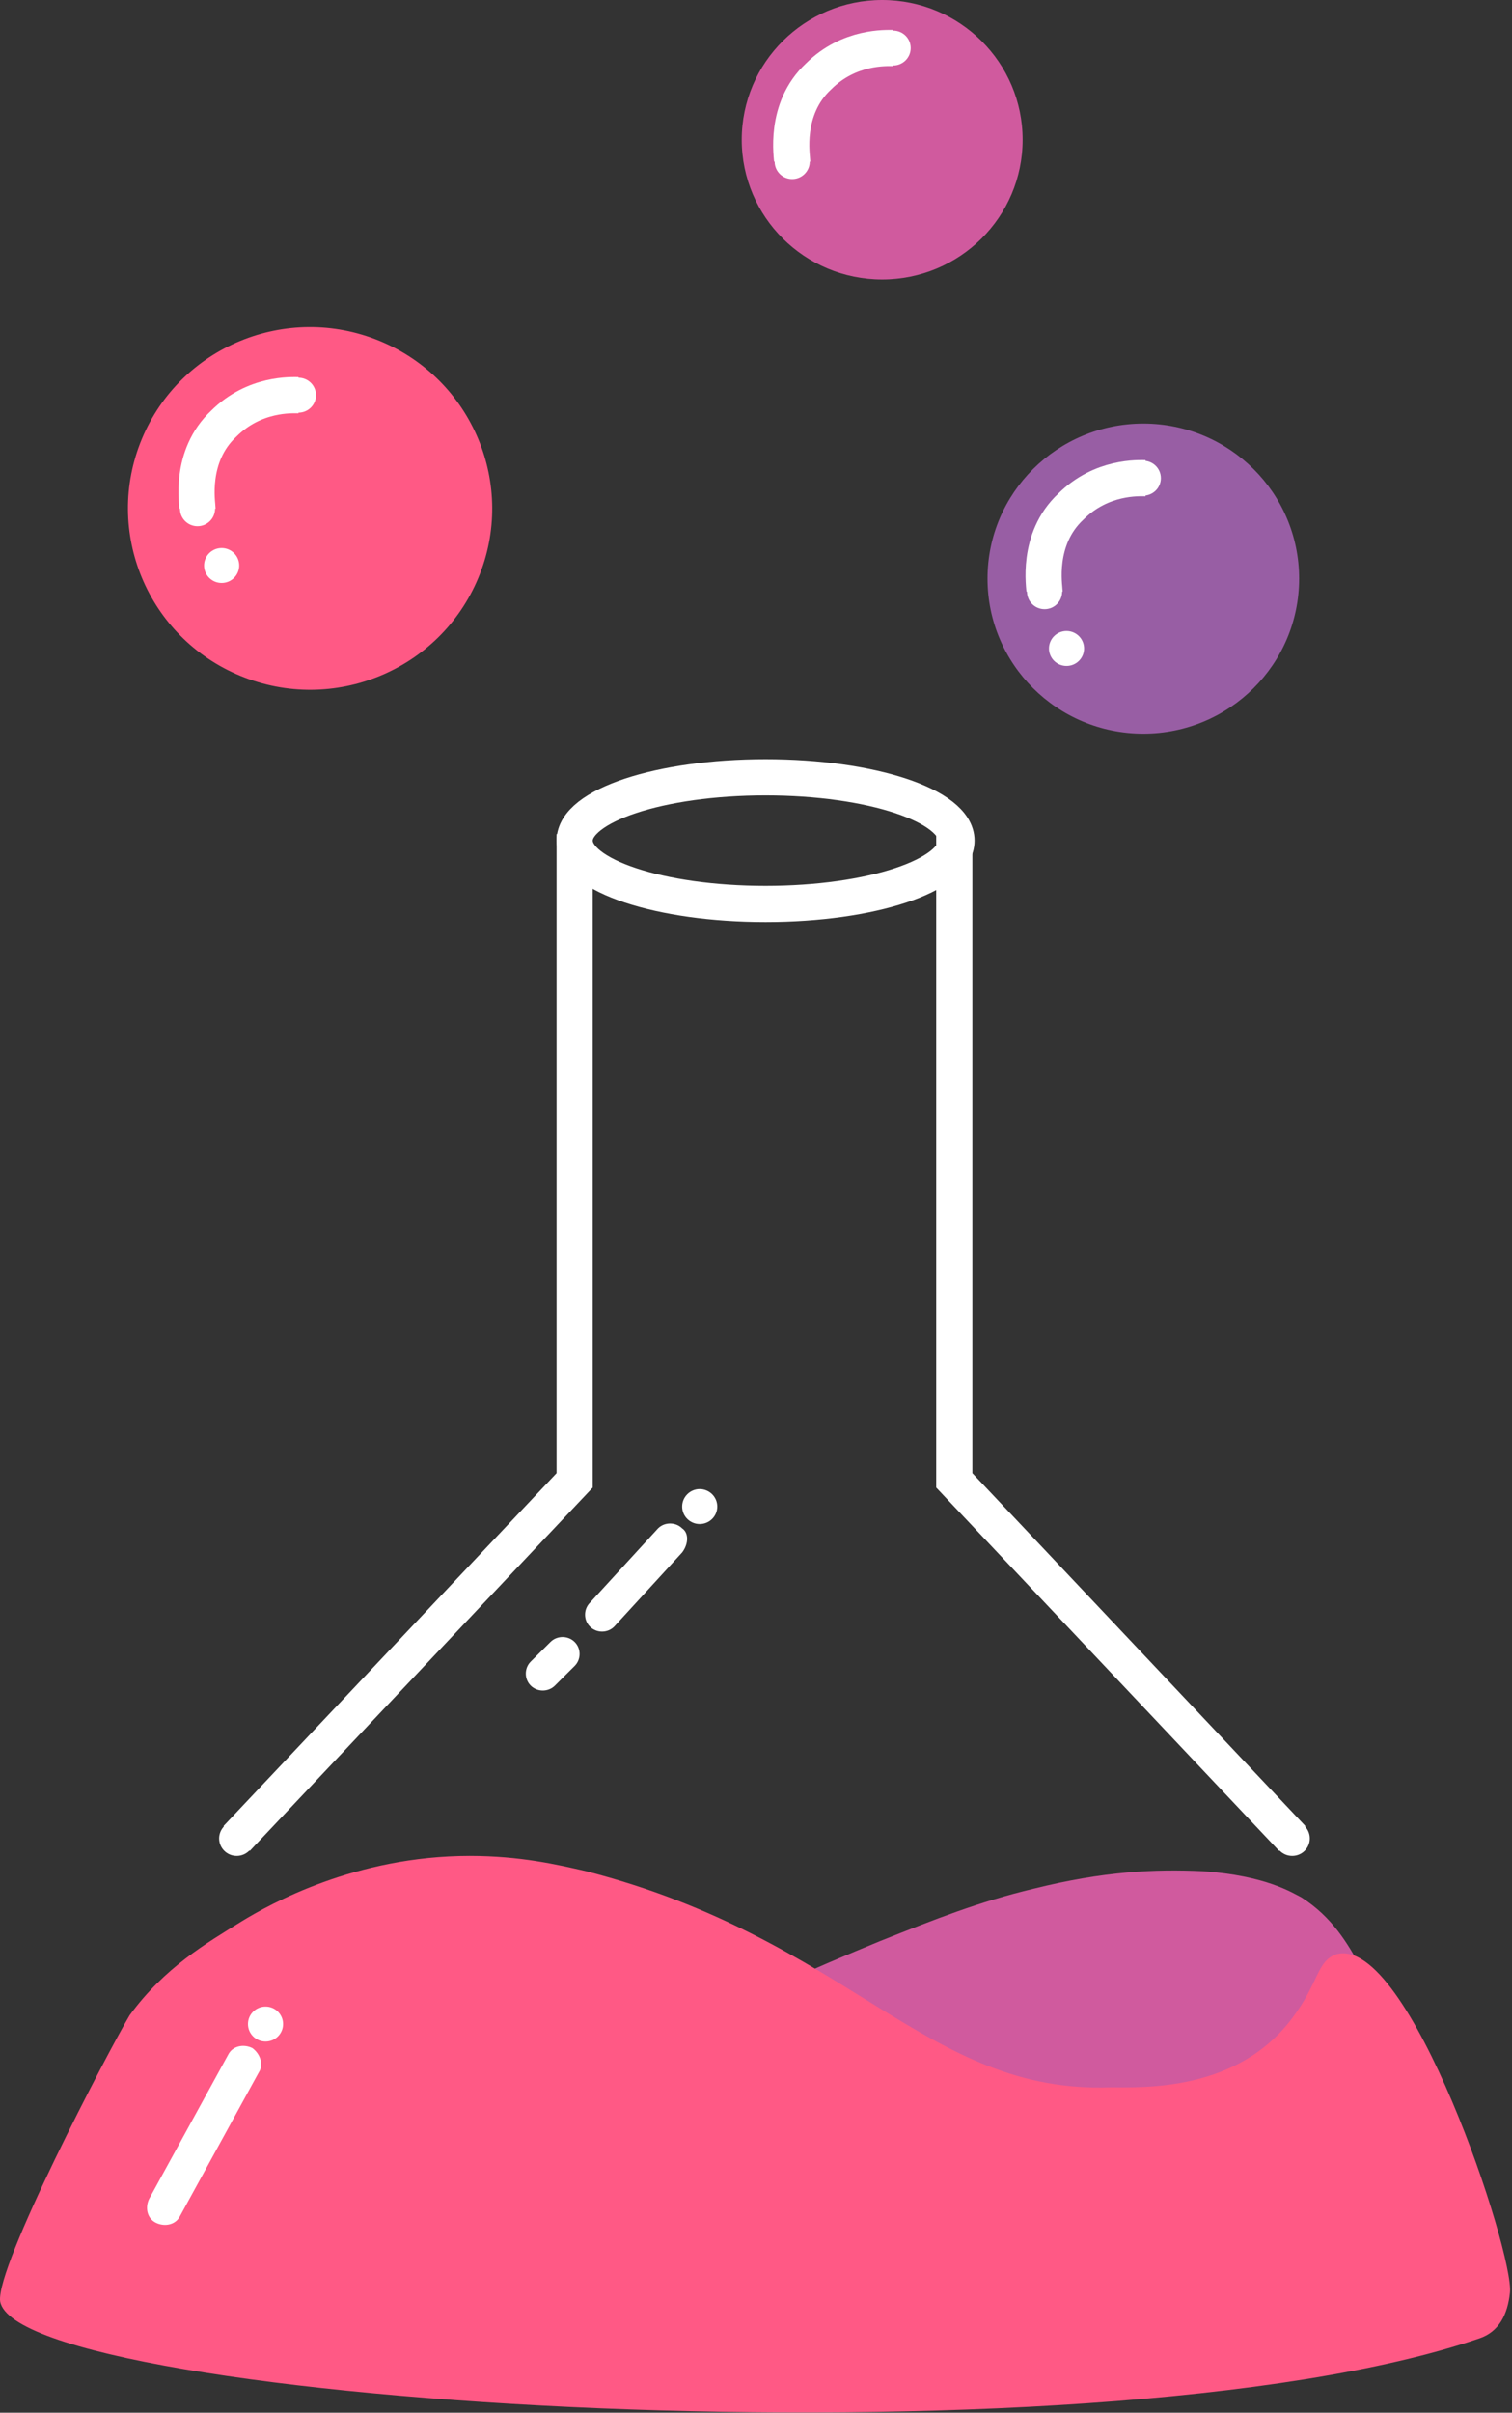 <svg width="69" height="110" viewBox="0 0 69 110" fill="none" xmlns="http://www.w3.org/2000/svg">
<rect x="0" y="0" width="69" height="110" fill="#333333" stroke="none"/>
<g clip-path="url(#clip0)">
<path d="M34.936 41.213C39.748 41.213 43.649 39.92 43.649 38.326C43.649 36.731 39.748 35.439 34.936 35.439C30.124 35.439 26.224 36.731 26.224 38.326C26.224 39.92 30.124 41.213 34.936 41.213Z" stroke="white" stroke-width="1.65" stroke-miterlimit="10"/>
<path d="M31.931 69.484C32.374 69.484 32.733 69.128 32.733 68.688C32.733 68.248 32.374 67.891 31.931 67.891C31.489 67.891 31.13 68.248 31.13 68.688C31.13 69.128 31.489 69.484 31.931 69.484Z" fill="white"/>
<path d="M31.131 70.778L28.026 74.163C27.726 74.462 27.225 74.462 26.924 74.163C26.624 73.864 26.624 73.367 26.924 73.068L30.029 69.683C30.329 69.385 30.83 69.385 31.131 69.683C31.431 69.882 31.431 70.38 31.131 70.778Z" fill="white"/>
<path d="M26.223 75.955L25.322 76.851C25.022 77.149 24.521 77.149 24.22 76.851C23.92 76.552 23.92 76.054 24.22 75.756L25.122 74.86C25.422 74.561 25.923 74.561 26.223 74.86C26.524 75.158 26.524 75.656 26.223 75.955Z" fill="white"/>
<path d="M58.971 83.819L43.549 67.493V38.027" stroke="white" stroke-width="1.65" stroke-miterlimit="10"/>
<path d="M58.971 84.615C59.414 84.615 59.772 84.259 59.772 83.819C59.772 83.379 59.414 83.023 58.971 83.023C58.529 83.023 58.17 83.379 58.17 83.819C58.17 84.259 58.529 84.615 58.971 84.615Z" fill="white"/>
<path d="M10.801 83.819L26.224 67.493V38.027" stroke="white" stroke-width="1.65" stroke-miterlimit="10"/>
<path d="M10.801 84.615C11.244 84.615 11.602 84.259 11.602 83.819C11.602 83.379 11.244 83.023 10.801 83.023C10.359 83.023 10 83.379 10 83.819C10 84.259 10.359 84.615 10.801 84.615Z" fill="white"/>
<path d="M29.148 93.575C33.554 91.285 37.26 89.692 40.164 88.498C42.667 87.502 44.67 86.706 47.174 86.109C50.379 85.312 52.682 85.213 54.885 85.312C57.789 85.511 58.991 86.308 59.392 86.507C60.794 87.403 61.495 88.597 62.096 89.692C62.997 91.285 64.199 93.376 63.798 94.769C62.697 98.452 50.779 98.751 41.766 97.158C36.358 96.362 32.052 94.869 29.148 93.575Z" fill="#D05A9E"/>
<path d="M0.006 104.923C0.807 109.602 49.778 112.688 67.504 106.615C68.405 106.317 68.805 105.52 68.906 104.525C69.106 102.733 64.299 88.199 60.994 89.095C60.093 89.394 60.193 90.389 58.991 91.982C56.488 95.367 52.181 95.167 50.679 95.167C42.267 95.466 38.762 88.398 26.744 85.312C25.443 85.013 23.74 84.615 21.437 84.615C16.229 84.615 12.324 86.805 11.022 87.602C9.419 88.597 7.517 89.692 5.914 91.882C4.913 93.575 -0.195 103.33 0.006 104.923Z" fill="#FF5985"/>
<path d="M12.118 93.077C12.56 93.077 12.919 92.72 12.919 92.281C12.919 91.841 12.56 91.484 12.118 91.484C11.675 91.484 11.316 91.841 11.316 92.281C11.316 92.72 11.675 93.077 12.118 93.077Z" fill="white"/>
<path d="M11.817 94.471L8.212 101.041C8.012 101.439 7.511 101.538 7.111 101.339C6.71 101.14 6.61 100.643 6.81 100.244L10.415 93.674C10.616 93.276 11.116 93.177 11.517 93.376C11.918 93.674 12.018 94.172 11.817 94.471Z" fill="white"/>
<path d="M21.828 26.346C23.583 22.129 21.568 17.293 17.328 15.545C13.087 13.796 8.227 15.797 6.473 20.014C4.718 24.231 6.733 29.067 10.973 30.815C15.214 32.564 20.074 30.563 21.828 26.346Z" fill="#FF5985"/>
<path d="M9.013 23.195C9.013 22.995 8.613 20.805 10.215 19.312C11.617 17.919 13.319 18.018 13.62 18.018" stroke="white" stroke-width="1.65" stroke-miterlimit="10"/>
<path d="M9.013 23.991C9.456 23.991 9.814 23.634 9.814 23.195C9.814 22.755 9.456 22.398 9.013 22.398C8.571 22.398 8.212 22.755 8.212 23.195C8.212 23.634 8.571 23.991 9.013 23.991Z" fill="white"/>
<path d="M13.62 18.814C14.062 18.814 14.421 18.458 14.421 18.018C14.421 17.578 14.062 17.222 13.62 17.222C13.178 17.222 12.819 17.578 12.819 18.018C12.819 18.458 13.178 18.814 13.62 18.814Z" fill="white"/>
<path d="M10.115 26.579C10.557 26.579 10.916 26.223 10.916 25.783C10.916 25.343 10.557 24.986 10.115 24.986C9.672 24.986 9.313 25.343 9.313 25.783C9.313 26.223 9.672 26.579 10.115 26.579Z" fill="white"/>
<path d="M40.258 12.742C43.798 12.742 46.668 9.89 46.668 6.371C46.668 2.852 43.798 0 40.258 0C36.719 0 33.849 2.852 33.849 6.371C33.849 9.89 36.719 12.742 40.258 12.742Z" fill="#D05A9E"/>
<path d="M36.152 7.367C36.152 7.167 35.752 4.977 37.354 3.484C38.756 2.09 40.459 2.19 40.759 2.19" stroke="white" stroke-width="1.65" stroke-miterlimit="10"/>
<path d="M36.152 8.163C36.595 8.163 36.953 7.806 36.953 7.367C36.953 6.927 36.595 6.57 36.152 6.57C35.71 6.57 35.351 6.927 35.351 7.367C35.351 7.806 35.71 8.163 36.152 8.163Z" fill="white"/>
<path d="M40.759 2.986C41.202 2.986 41.56 2.63 41.56 2.19C41.56 1.75 41.202 1.394 40.759 1.394C40.317 1.394 39.958 1.75 39.958 2.19C39.958 2.63 40.317 2.986 40.759 2.986Z" fill="white"/>
<path d="M52.176 33.448C56.103 33.448 59.286 30.284 59.286 26.38C59.286 22.477 56.103 19.312 52.176 19.312C48.249 19.312 45.065 22.477 45.065 26.38C45.065 30.284 48.249 33.448 52.176 33.448Z" fill="#985EA4"/>
<path d="M47.669 26.977C47.669 26.778 47.268 24.588 48.871 23.095C50.273 21.701 51.975 21.801 52.276 21.801" stroke="white" stroke-width="1.65" stroke-miterlimit="10"/>
<path d="M47.669 27.774C48.112 27.774 48.471 27.417 48.471 26.977C48.471 26.538 48.112 26.181 47.669 26.181C47.227 26.181 46.868 26.538 46.868 26.977C46.868 27.417 47.227 27.774 47.669 27.774Z" fill="white"/>
<path d="M52.176 22.597C52.618 22.597 52.977 22.241 52.977 21.801C52.977 21.361 52.618 21.005 52.176 21.005C51.733 21.005 51.374 21.361 51.374 21.801C51.374 22.241 51.733 22.597 52.176 22.597Z" fill="white"/>
<path d="M48.671 30.362C49.113 30.362 49.472 30.006 49.472 29.566C49.472 29.126 49.113 28.769 48.671 28.769C48.228 28.769 47.87 29.126 47.87 29.566C47.87 30.006 48.228 30.362 48.671 30.362Z" fill="white"/>
</g>
<defs>
<clipPath id="clip0">
<rect width="69" height="110" fill="white"/>
</clipPath>
</defs>
</svg>
